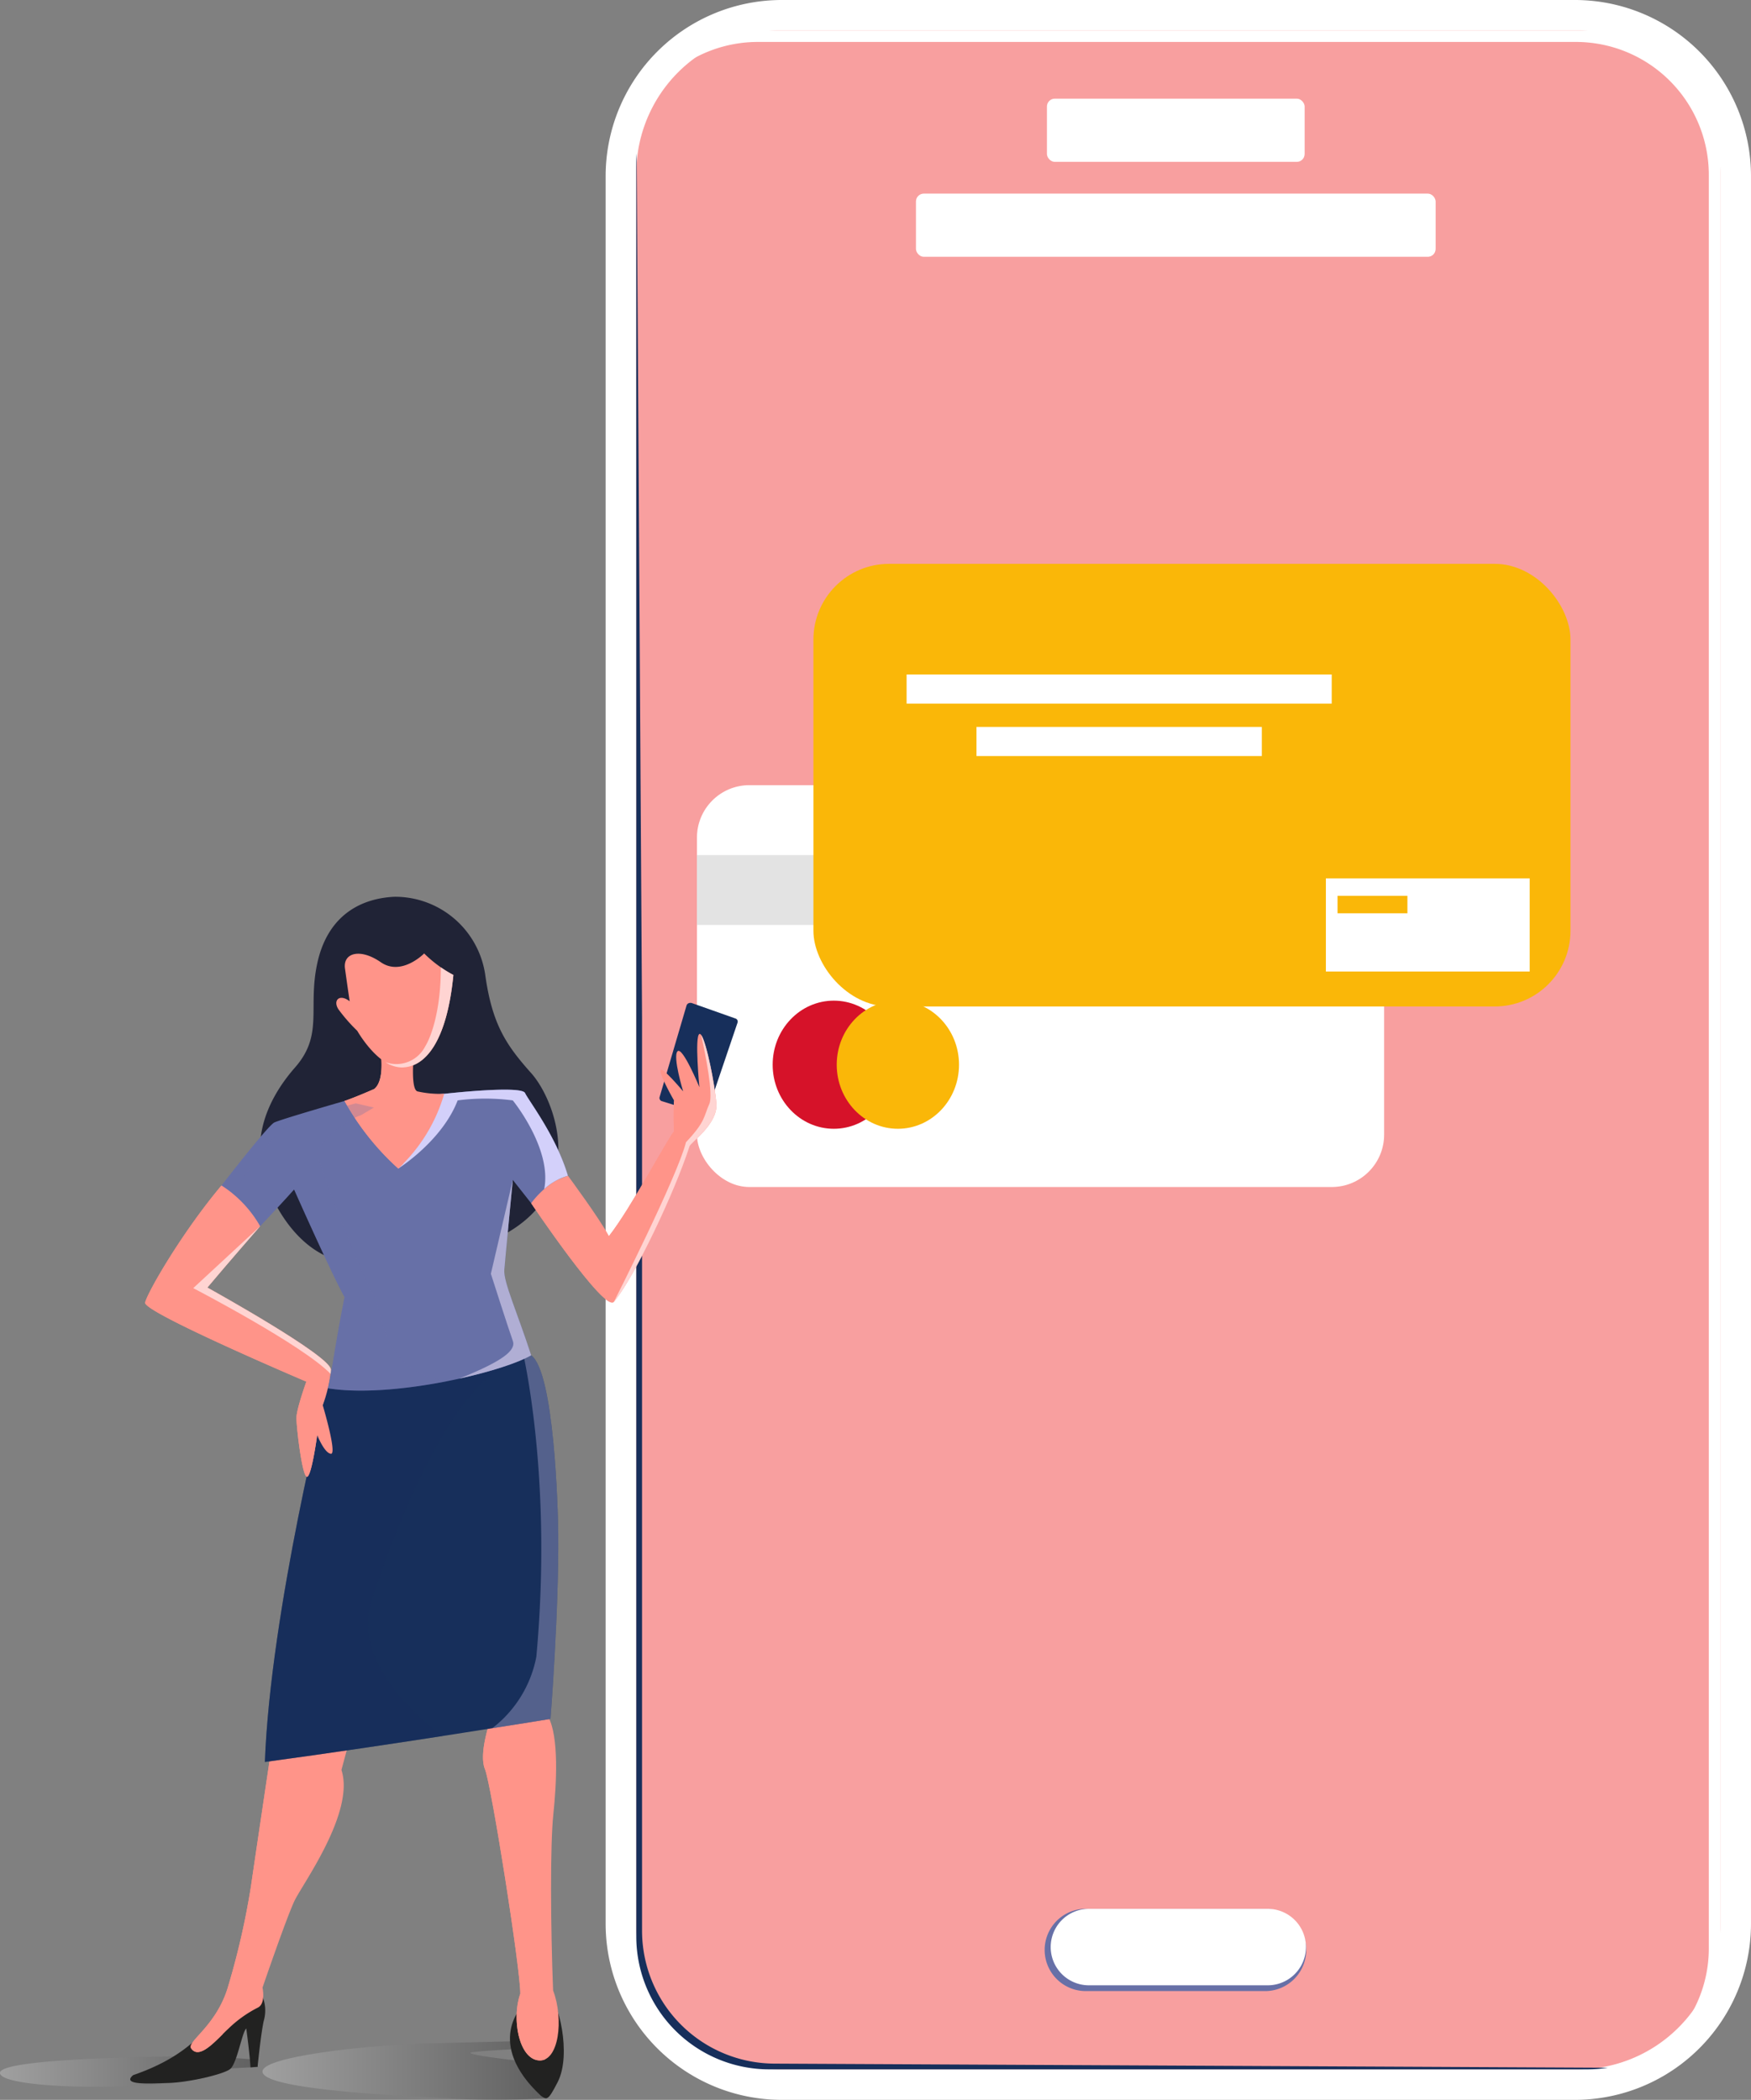 <svg xmlns="http://www.w3.org/2000/svg" xmlns:xlink="http://www.w3.org/1999/xlink" width="300.68" height="360.548" viewBox="0 0 300.68 360.548">
  <rect x="0" y="0" width="300.68" height="360.548" fill="#808080" stroke="none"/>
  <defs>
    <linearGradient id="linear-gradient" y1="0.5" x2="1" y2="0.5" gradientUnits="objectBoundingBox">
      <stop offset="0" stop-color="#fff"/>
      <stop offset="1"/>
    </linearGradient>
  </defs>
  <g id="Group_999" data-name="Group 999" transform="translate(-30.094 -131)">
    <g id="Group_998" data-name="Group 998">
      <g id="Group_997" data-name="Group 997">
        <g id="Group_603" data-name="Group 603" transform="translate(18.434 -53.358)">
          <g id="Group_602" data-name="Group 602">
            <g id="Group_597" data-name="Group 597" transform="translate(-2660.816 -67.247)">
              <path id="Path_935" data-name="Path 935" d="M422.123,73.755,257.566,141.193l.38,49.2L443.3,120.332V96.423A22.821,22.821,0,0,0,422.123,73.755Z" transform="translate(2524.596 183.152)" fill="#fff" opacity="0.6"/>
              <path id="Rectangle_331" data-name="Rectangle 331" d="M30.251,0H166.428a30.251,30.251,0,0,1,30.251,30.251V330.3a30.252,30.252,0,0,1-30.252,30.252H30.251A30.251,30.251,0,0,1,0,330.3V30.251A30.251,30.251,0,0,1,30.251,0Z" transform="translate(2776.476 251.605)" fill="#fff"/>
              <path id="Path_1008" data-name="Path 1008" d="M24.592,0H161.559a24.519,24.519,0,0,1,24.592,24.445V325.636a24.519,24.519,0,0,1-24.592,24.445H24.592A24.519,24.519,0,0,1,0,325.636V24.445A24.519,24.519,0,0,1,24.592,0Z" transform="translate(2781.74 256.838)" fill="#f89f9f"/>
              <path id="Path_906" data-name="Path 906" d="M370.655,422.5H339.263a7.065,7.065,0,0,0,0,14.117h31.393a7.065,7.065,0,0,0,0-14.117Z" transform="translate(2519.362 156.856)" fill="#6770a7"/>
              <path id="Path_907" data-name="Path 907" d="M370.879,422.5h-30.7a6.566,6.566,0,1,0,0,13.132h30.7a6.566,6.566,0,1,0,0-13.132Z" transform="translate(2519.287 156.856)" fill="#fff"/>
              <path id="Path_932" data-name="Path 932" d="M443.327,401.024V96.418A22.832,22.832,0,0,0,420.453,73.68H280.05a22.889,22.889,0,0,0-22.028,16.626c22.485-4.28,75.407,4.507,108.2,17.523,42.174,16.737,47.373,21.432,63.3,111.312,11.249,63.47,13.51,185.487-2.639,203.7A22.794,22.794,0,0,0,443.327,401.024Z" transform="translate(2524.565 183.158)" fill="none"/>
              <path id="Path_933" data-name="Path 933" d="M420.821,73.68h-140.4A22.877,22.877,0,0,0,263.3,81.365a22.854,22.854,0,0,1,15.142-5.716h140.4a22.832,22.832,0,0,1,22.874,22.738V402.994a22.563,22.563,0,0,1-5.75,15.052,22.628,22.628,0,0,0,7.731-17.021V96.418A22.832,22.832,0,0,0,420.821,73.68Z" transform="translate(2524.196 183.158)" fill="#fff"/>
              <path id="Path_934" data-name="Path 934" d="M280.977,424.5A22.831,22.831,0,0,1,258.1,401.763V245.027l-.926-148.5c-.038.533-.064,1.07-.064,1.613V402.747a22.831,22.831,0,0,0,22.874,22.737h140.4a22.938,22.938,0,0,0,3.569-.278Z" transform="translate(2524.628 181.435)" fill="#172f5b"/>
            </g>
          </g>
        </g>
        <rect id="Rectangle_118" data-name="Rectangle 118" width="44.255" height="10.853" rx="1.354" transform="translate(209.872 147.939)" fill="#fff"/>
        <rect id="Rectangle_119" data-name="Rectangle 119" width="89.239" height="10.853" rx="1.354" transform="translate(187.381 164.242)" fill="#fff"/>
      </g>
      <g id="Group_994" data-name="Group 994">
        <g id="Group_462" data-name="Group 462" transform="translate(149.775 266.029)">
          <rect id="Rectangle_141" data-name="Rectangle 141" width="118" height="69" rx="9" transform="translate(0 -0.215)" fill="#fff"/>
          <rect id="Rectangle_142" data-name="Rectangle 142" width="118" height="12" transform="translate(0 11.785)" fill="#e3e3e3"/>
          <ellipse id="Ellipse_11" data-name="Ellipse 11" cx="10.5" cy="11" rx="10.5" ry="11" transform="translate(13 36.785)" fill="#d61229"/>
          <ellipse id="Ellipse_12" data-name="Ellipse 12" cx="10.5" cy="11" rx="10.5" ry="11" transform="translate(24 36.785)" fill="#fab708"/>
        </g>
        <g id="Group_463" data-name="Group 463" transform="translate(169.427 227.816)">
          <rect id="Rectangle_143" data-name="Rectangle 143" width="130" height="76" rx="13" transform="translate(0.347 -0.002)" fill="#fab708"/>
          <rect id="Rectangle_144" data-name="Rectangle 144" width="35" height="16" transform="translate(88.347 53.998)" fill="#fff"/>
          <rect id="Rectangle_146" data-name="Rectangle 146" width="73" height="5" transform="translate(16.347 18.998)" fill="#fff"/>
          <rect id="Rectangle_147" data-name="Rectangle 147" width="49" height="5" transform="translate(28.347 27.998)" fill="#fff"/>
          <rect id="Rectangle_145" data-name="Rectangle 145" width="12" height="3" transform="translate(90.347 56.998)" fill="#fab708"/>
        </g>
      </g>
    </g>
    <g id="Group_598" data-name="Group 598" transform="translate(-2641.934 -278.009)">
      <path id="Path_970" data-name="Path 970" d="M266.117,236.7a.612.612,0,0,1,.359-.38.806.806,0,0,1,.575-.017l7.428,2.628a.561.561,0,0,1,.4.7l-5.181,15.279a.615.615,0,0,1-.35.36.8.8,0,0,1-.4.057.721.721,0,0,1-.145-.031l-6.892-2.149a.571.571,0,0,1-.43-.688Z" transform="translate(2523.806 344.945)" fill="#172f5b"/>
      <path id="Path_971" data-name="Path 971" d="M232.14,470.888c-3.374-.375-11.772-1.363-9.231-1.659,2.235-.259,6.436-.468,8.7-.568a8.088,8.088,0,0,0-.478-1.3c-1.128-.012-14.288.357-15.44.373-8.688.126-28.963,2.064-28.963,4.84s18.626,3.953,31.483,4.582a129.04,129.04,0,0,0,17.429-.038C233.266,475.384,232.621,473.058,232.14,470.888Z" transform="translate(2530.375 292.125)" opacity="0.25" fill="url(#linear-gradient)" style="mix-blend-mode: multiply;isolation: isolate"/>
      <path id="Path_972" data-name="Path 972" d="M173.117,474.238c-3.373-.375-2.742-.814-.2-1.109,2.235-.259,6.436-.468,8.7-.569a8.146,8.146,0,0,0-.479-1.3c-1.127-.012-6.83-.561-7.983-.56-2.659,0-35.853.09-35.853,2.867S162.273,476.863,173.117,474.238Z" transform="translate(2534.721 291.362)" opacity="0.25" fill="url(#linear-gradient)" style="mix-blend-mode: multiply;isolation: isolate"/>
      <path id="Path_973" data-name="Path 973" d="M176.449,460.847c-2.671,2.831-5.666,6.641-14.124,9.55-2.124,1.8,3.047,1.437,6.258,1.335s9.16-1.437,10.374-2.361,2.064-6.367,2.793-6.982c.607,4.415.728,6.675.728,6.675l1.214-.1s.607-6.058,1.093-8.009a6.27,6.27,0,0,0-.97-5.339C182.721,454.173,180.969,456.054,176.449,460.847Z" transform="translate(2532.565 294.919)" fill="#222221"/>
      <path id="Path_974" data-name="Path 974" d="M186.721,402.476s-2.553,17.114-3.142,21.221a131.281,131.281,0,0,1-3.881,17.114c-1.925,6.914-7.158,9.614-6.418,10.834,1.457,2.129,4.431-1.567,6.435-3.407a20.647,20.647,0,0,1,5.043-3.594c1.375-.684.785-3.423.785-3.423s4.124-12.048,5.5-14.923,10.409-15.2,8.052-22.453c2.357-8.626,2.554-10.542,2.554-10.542S189.275,391.8,186.721,402.476Z" transform="translate(2531.564 309.068)" fill="#ff9489"/>
      <path id="Path_975" data-name="Path 975" d="M200.029,398.118l-1.653-4.788c-3.853.338-9.948,2.028-11.655,9.169,0,0-2.553,17.114-3.142,21.221a131.276,131.276,0,0,1-3.881,17.114c-1.925,6.914-7.158,9.614-6.418,10.834,1.224,1.789,3.516-.532,5.407-2.411.52-2.428,2.362-5.584,2.792-6.679.711-1.816,4.63-27.21,6.734-32.823S200.029,398.118,200.029,398.118Z" transform="translate(2531.564 309.045)" fill="#ff9489" style="mix-blend-mode: multiply;isolation: isolate"/>
      <path id="Path_976" data-name="Path 976" d="M235.591,458.476s-6.755,6.449,3.03,15.578c1.057.741,1.237.874,2.871-2.293,2.5-4.838.1-14.168-1.731-15.707S235.591,458.476,235.591,458.476Z" transform="translate(2526.279 294.791)" fill="#222221"/>
      <path id="Path_977" data-name="Path 977" d="M229.477,394.271s-2,5.659-.9,8.322,6.141,34.579,6.067,38.573c-1.509,4.244-.259,11.158,3.185,11.436s4.331-7.079,2.45-12.018c-.431-10.966-.513-24.985.043-30.254s.975-13.277-.866-16.707-6.268-5.281-6.268-5.281S229.222,393.192,229.477,394.271Z" transform="translate(2526.725 310.185)" fill="#ff9489"/>
      <path id="Path_978" data-name="Path 978" d="M228.58,402.593c1.106,2.662,6.141,34.579,6.067,38.573-1.509,4.244-.259,11.158,3.185,11.436a2.1,2.1,0,0,0,1.178-.238c-4.164-2.486-3.024-9.48-3.514-12.059-.612-3.222-4.082-31.963-4.243-36.48S238.7,392.87,238.7,392.87l-.038-.461a15.466,15.466,0,0,0-5.47-4.068s-3.968,4.85-3.713,5.93C229.477,394.271,227.474,399.93,228.58,402.593Z" transform="translate(2526.725 310.185)" fill="#ff9489" style="mix-blend-mode: multiply;isolation: isolate"/>
      <path id="Path_979" data-name="Path 979" d="M203.157,275.53c-8.715.062-14.039-8.271-16.063-14.389-2.266-6.845.249-13.564,5.18-19.192s2.172-10.131,3.8-17.8,6.729-11.177,13.252-11.51a15.653,15.653,0,0,1,15.6,13.345c1.184,8.508,3.557,12.079,7.895,16.928C238.495,249.25,247.025,275.218,203.157,275.53Z" transform="translate(2530.417 350.347)" fill="#202336"/>
      <path id="Path_980" data-name="Path 980" d="M197.83,320.339s-9.683,38.177-10.655,64.19c22.338-3.012,49.046-7.393,49.046-7.393s1.447-18.209,1.332-31.763c-.036-4.279-.685-27.793-4.651-30.668C223.109,316.485,197.83,320.339,197.83,320.339Z" transform="translate(2530.337 327.015)" fill="#172f5b"/>
      <path id="Path_981" data-name="Path 981" d="M229.974,378.741c6.086-.961,10.01-1.6,10.01-1.6s1.447-18.209,1.332-31.763c-.036-4.279-.685-27.793-4.651-30.668l-1.255.225c1.246,6.05,4.542,25.4,2.145,51.527A20.24,20.24,0,0,1,229.974,378.741Z" transform="translate(2526.573 327.015)" fill="#b0aed4" opacity="0.4"/>
      <path id="Path_982" data-name="Path 982" d="M205.466,357.406c4.208-13.518,14.082-37.276,23.309-40.425l-2.939-.7c-11.5,1.9-28.006,4.421-28.006,4.421s-9.683,38.177-10.655,64.19c10.242-1.381,21.4-3.049,30.481-4.451C212.012,376.119,202.446,367.106,205.466,357.406Z" transform="translate(2530.337 326.656)" fill="#172f5b" opacity="0.4" style="mix-blend-mode: multiply;isolation: isolate"/>
      <path id="Path_983" data-name="Path 983" d="M243.623,267.516s5.462,7.393,7.041,10.371c3.714-4.7,9.833-16.326,11.168-17.969-.121-2.773,0-5.339,0-5.339s-2.428-4.21-2.307-5.134,3.885,3.593,3.885,3.593-1.821-5.956-.971-6.88,3.763,6.161,3.763,6.161-.85-8.728,0-9.139,2.671,8.523,2.913,12.014-4.491,6.675-4.613,7.291c-2.549,7.906-9.469,22.487-12.99,26.7-1.578,1.848-14.2-16.943-14.2-16.943S238.646,269.159,243.623,267.516Z" transform="translate(2525.928 343.365)" fill="#ff9489"/>
      <path id="Path_984" data-name="Path 984" d="M242.079,275.516c-3.712,1.695-4.769,4.117-4.769,4.117s10.368,15.429,13.488,16.95C246.7,291.565,242.907,280.091,242.079,275.516Z" transform="translate(2525.928 335.972)" fill="#ff9489" style="mix-blend-mode: multiply;isolation: isolate"/>
      <path id="Path_985" data-name="Path 985" d="M184.384,283.886a10.939,10.939,0,0,0-6.637-6.982c-6.8,8.078-12.787,18.465-13.111,20.116s27.68,13.564,27.68,13.564-1.7,4.723-1.7,6.229.89,9.378,1.7,10.063,1.862-7.12,1.862-7.12,1.214,3.08,2.347,3.218-1.395-8.341-1.395-8.341a23.447,23.447,0,0,0,1.395-6.1c0-2.327-20.233-13.554-21.2-14.1C178.881,290.184,184.384,283.886,184.384,283.886Z" transform="translate(2532.318 335.655)" fill="#ff9489"/>
      <path id="Path_986" data-name="Path 986" d="M194.136,309.934s-14.082-6.777-27.072-13.862c5.2-10.685,12.63-15.951,15.47-15.664a11.429,11.429,0,0,0-4.787-3.5c-6.8,8.078-12.787,18.465-13.111,20.116s27.68,13.564,27.68,13.564-1.7,4.723-1.7,6.229.89,9.378,1.7,10.063,1.862-7.12,1.862-7.12-1.74-2.84-1.862-4.176S194.136,309.934,194.136,309.934Z" transform="translate(2532.318 335.655)" fill="#ff9489" style="mix-blend-mode: multiply;isolation: isolate"/>
      <path id="Path_987" data-name="Path 987" d="M200.135,257.516s-10.926,3.149-12.059,3.7-9.065,10.816-9.065,10.816a19.9,19.9,0,0,1,6.637,6.982c3.885-4.107,5.826-6.3,5.826-6.3s6.313,14.239,8.66,18.483c-1.7,8.625-1.923,11.41-2.848,15.655,10.873,1.76,29.638-2.649,34.9-5.661-2.347-7.256-4.775-12.6-4.613-14.649s1.457-15.471,1.457-15.471l3.156,4s2.672-3.8,6.313-4.724c-2.024-6.811-6.717-12.835-7.365-14.2s-13.88.137-13.88.137Z" transform="translate(2531.054 340.53)" fill="#6770a7"/>
      <path id="Path_988" data-name="Path 988" d="M237.23,272.654a10.225,10.225,0,0,1,4.078-2.3c-2.024-6.811-6.717-12.835-7.365-14.2s-13.88.137-13.88.137l-9.092.654,1.2,12.181s7.526-4.724,10.2-11.706a36.558,36.558,0,0,1,9.469,0s6.777,8.3,5.391,15.241Z" transform="translate(2528.244 340.53)" fill="#d3d0fa"/>
      <path id="Path_989" data-name="Path 989" d="M208.241,245.98s1.093,5.647-.971,7.29c-3.52,1.54-5.1,2.054-5.1,2.054a45.2,45.2,0,0,0,9.227,11.6,28.265,28.265,0,0,0,7.891-12.835,17.364,17.364,0,0,1-4.613-.411c-1.335-.513-.486-7.7-.486-7.7Z" transform="translate(2529.018 342.722)" fill="#ff9489"/>
      <path id="Path_990" data-name="Path 990" d="M210.815,253.681a6.534,6.534,0,0,1,3.2-5.73c.078-1.126.176-1.971.176-1.971h-5.949s1.093,5.647-.971,7.29c-3.52,1.54-5.1,2.054-5.1,2.054a45.2,45.2,0,0,0,9.227,11.6c.31-.278.6-.564.889-.851C203.6,256.506,207.028,256.452,210.815,253.681Z" transform="translate(2529.018 342.722)" fill="#ff9489" style="mix-blend-mode: multiply;isolation: isolate"/>
      <path id="Path_991" data-name="Path 991" d="M202.116,227.861s.648,4.655.809,5.613c-1.78-1.369-2.913-.137-1.942,1.369a28.516,28.516,0,0,0,3.237,3.7s3.561,6.3,7.608,6.3,7.77-4.381,8.9-15.881a21.465,21.465,0,0,1-5.018-3.7s-3.885,3.97-7.445,1.506S201.736,225.161,202.116,227.861Z" transform="translate(2529.154 347.458)" fill="#ff9489"/>
      <path id="Path_992" data-name="Path 992" d="M263.607,264.839c.849-1.335-.486-6.88-.486-6.88s-.121,2.567,0,5.339c-1.335,1.643-7.454,13.267-11.168,17.969l1.093,1.746S262.757,266.173,263.607,264.839Z" transform="translate(2524.641 339.984)" fill="#ff9489" style="mix-blend-mode: multiply;isolation: isolate"/>
      <path id="Path_993" data-name="Path 993" d="M173.687,296.6s18.774,9.745,23.592,14.727c.024-.252.041-.5.041-.727,0-2.327-20.234-13.554-21.2-14.1,3.562-4.244,9.065-10.542,9.065-10.542Z" transform="translate(2531.522 333.586)" fill="#ffd4d2"/>
      <path id="Path_994" data-name="Path 994" d="M270.486,255.246c-.217-3.128-1.7-10.623-2.619-11.851.738,3.328,2.136,10.24,1.405,11.851-.97,2.143-.607,2.978-4.006,6.572-1.457,5.853-12.383,27.417-12.383,27.417,3.521-4.211,10.441-18.791,12.99-26.7C265.995,261.921,270.73,258.738,270.486,255.246Z" transform="translate(2524.559 343.313)" fill="#ffd4d2"/>
      <path id="Path_995" data-name="Path 995" d="M216.689,241.95a5.565,5.565,0,0,1-6.8,2.692,5.253,5.253,0,0,0,2.754.9c4.047,0,7.77-4.381,8.9-15.882a19.015,19.015,0,0,1-2.157-1.314C219.4,235.1,217.967,239.872,216.689,241.95Z" transform="translate(2528.34 346.752)" fill="#ffd4d2"/>
      <path id="Path_996" data-name="Path 996" d="M205.291,291.482c-1.821-2.669-9.712-22.9-9.671-24.335s4.815-5.648,7.486-6.469l2.255-1.335-3.1-.719s-10.2,2.67-12.868,4.724c-1.688,1.3-5.653,6.818-8.345,10.707a21.675,21.675,0,0,1,4.784,5.654c3.885-4.107,5.826-6.3,5.826-6.3s6.313,14.239,8.66,18.483c-1.7,8.625-1.923,11.41-2.848,15.655,5.692.921,13.547.15,20.5-1.224C206.267,304.683,206.87,293.8,205.291,291.482Z" transform="translate(2530.876 339.833)" fill="#6770a7" opacity="0.3" style="mix-blend-mode: multiply;isolation: isolate"/>
      <path id="Path_997" data-name="Path 997" d="M232.962,275.662,229.2,291.783s3.156,9.858,3.763,11.5-1.681,3.475-9.209,6.509c5.462-1.2,10.132-2.733,12.365-4.011-2.347-7.256-4.775-12.6-4.613-14.649S232.962,275.662,232.962,275.662Z" transform="translate(2527.121 335.938)" fill="#b0aed4"/>
    </g>
  </g>
</svg>
